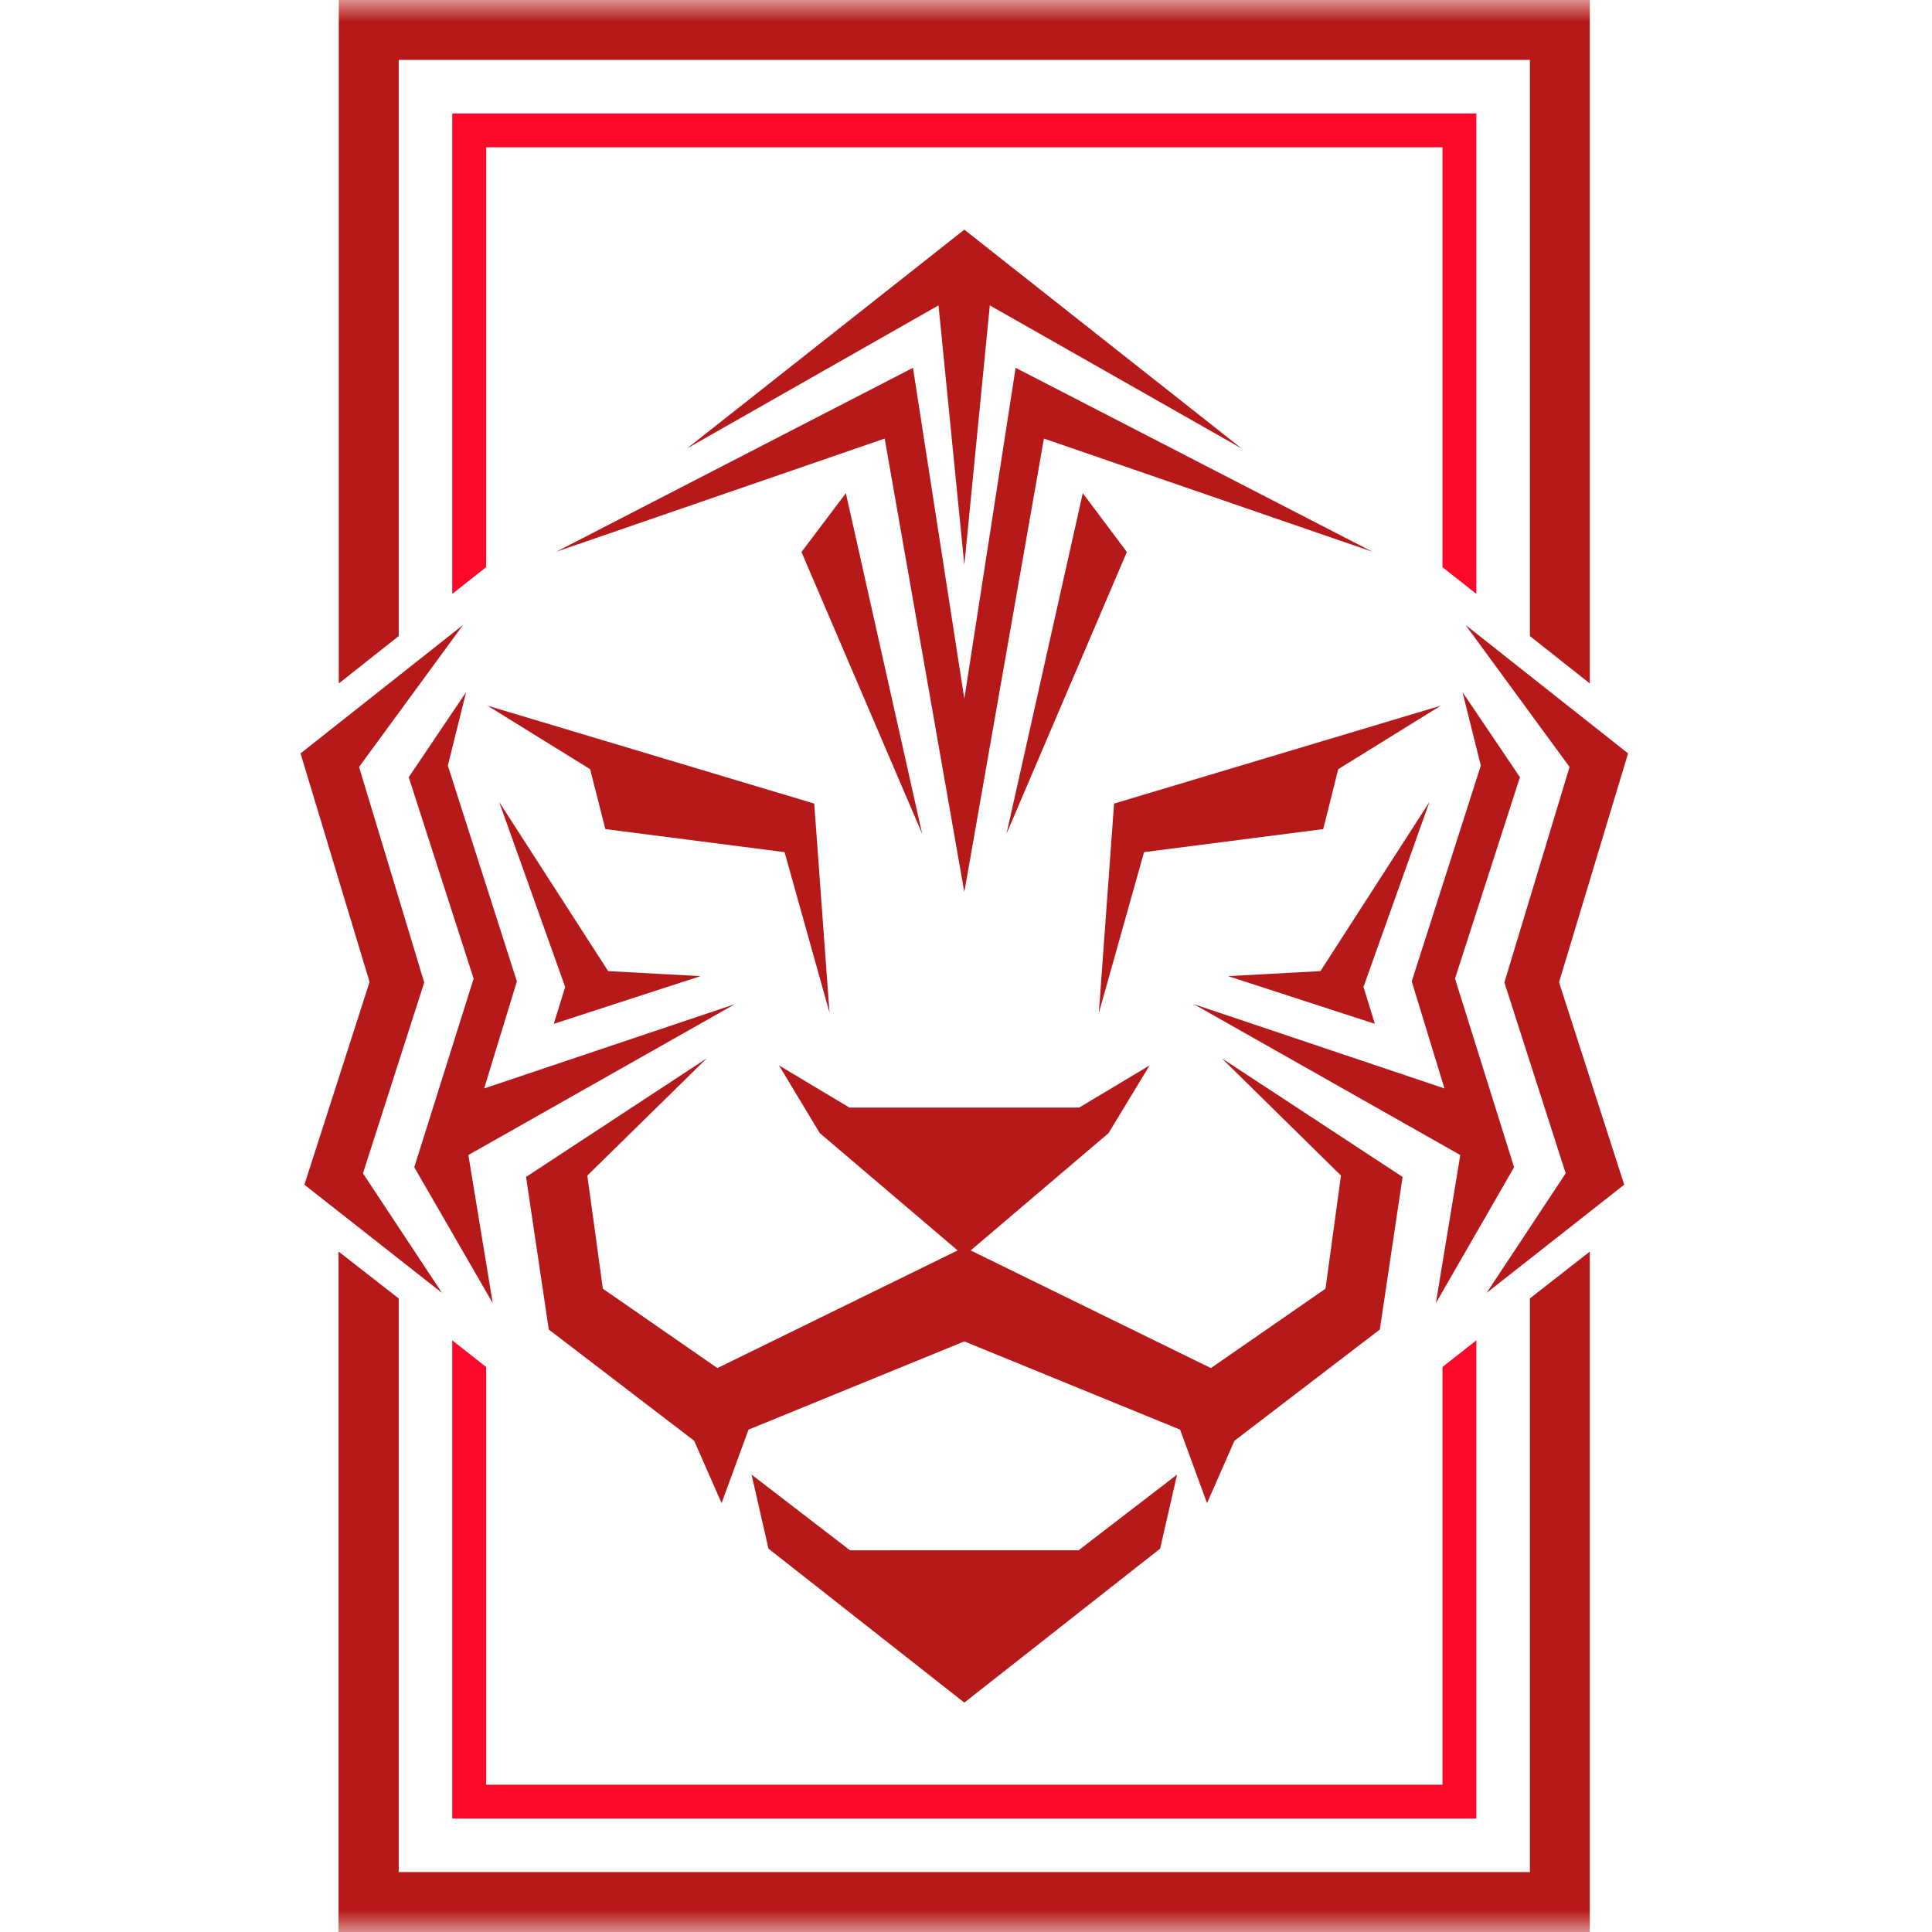<svg width="45" height="45" viewBox="0 0 45 45" fill="none" xmlns="http://www.w3.org/2000/svg">
<mask id="mask0_114_177" style="mask-type:alpha" maskUnits="userSpaceOnUse" x="0" y="0" width="45" height="45">
<rect width="45" height="45" fill="#D9D9D9"/>
</mask>
<g mask="url(#mask0_114_177)">
<path d="M9.287 1.396H35.634V14.815L37.03 15.919V0H7.891V15.919L9.287 14.815V1.396ZM35.634 43.604H9.287V30.243L7.885 29.151V45H37.03V29.151L35.634 30.243V43.604Z" fill="#B5191A"/>
<path d="M11.322 3.431H33.599V13.212L34.387 13.833V2.642H10.534V13.833L11.322 13.212V3.431ZM33.599 41.569H11.322V31.839L10.534 31.219V42.357H34.387V31.219L33.599 31.839V41.569Z" fill="#FD082A"/>
<path d="M22.461 20.778L20.606 10.215L12.957 12.851L21.265 8.567L22.461 16.275L23.656 8.567L31.965 12.851L24.315 10.215L22.461 20.778Z" fill="#B5191A"/>
<path d="M22.461 13.161L21.86 7.113L16 10.447L22.461 5.349L28.921 10.447L23.055 7.113L22.461 13.161Z" fill="#B5191A"/>
<path d="M26.247 12.857L23.443 19.421L25.22 11.487L26.247 12.857ZM19.702 11.487L21.479 19.421L18.668 12.857L19.702 11.487ZM35.04 22.884L36.558 17.864L34.135 14.556L37.921 17.548L36.313 22.878L37.831 27.594L34.626 30.114L36.468 27.329L35.04 22.884Z" fill="#B5191A"/>
<path d="M27.804 23.388L33.644 25.352L32.882 22.858L34.491 17.832L34.064 16.12L35.402 18.103L33.89 22.794L35.266 27.187L33.444 30.353L34.013 26.903L27.804 23.388Z" fill="#B5191A"/>
<path d="M28.605 22.736L30.756 22.619L33.295 18.678L31.758 22.988L32.023 23.847L28.605 22.736ZM30.821 19.311L26.647 19.848L25.594 23.595L25.949 18.717L33.56 16.436L31.17 17.916L30.821 19.311ZM7 17.548L10.786 14.556L8.363 17.864L9.881 22.884L8.454 27.329L10.295 30.114L7.09 27.594L8.608 22.872L7 17.548Z" fill="#B5191A"/>
<path d="M9.649 27.187L11.032 22.794L9.52 18.103L10.857 16.12L10.431 17.832L12.039 22.858L11.277 25.352L17.118 23.388L10.909 26.903L11.477 30.353L9.649 27.187Z" fill="#B5191A"/>
<path d="M14.165 22.619L16.317 22.736L12.899 23.847L13.164 22.988L11.626 18.678L14.165 22.619ZM18.965 18.717L19.321 23.588L18.274 19.848L14.1 19.311L13.745 17.916L11.354 16.436L18.965 18.717ZM25.122 36.109L27.416 34.346L27.022 36.071L22.461 39.657L17.899 36.071L17.505 34.346L19.799 36.11L25.122 36.109Z" fill="#B5191A"/>
<path d="M25.82 26.393L22.609 29.125L28.204 31.865L30.873 30.017L31.234 27.381L28.456 24.648L32.669 27.413L32.139 30.967L28.753 33.558L28.114 35.011L27.487 33.299L22.461 31.244L17.434 33.299L16.807 35.011L16.168 33.558L12.782 30.967L12.253 27.413L16.465 24.648L13.68 27.381L14.042 30.017L16.71 31.865L22.305 29.125L19.094 26.392L18.145 24.816L19.786 25.798H25.135L26.776 24.816L25.82 26.393Z" fill="#B5191A"/>
</g>
</svg>
